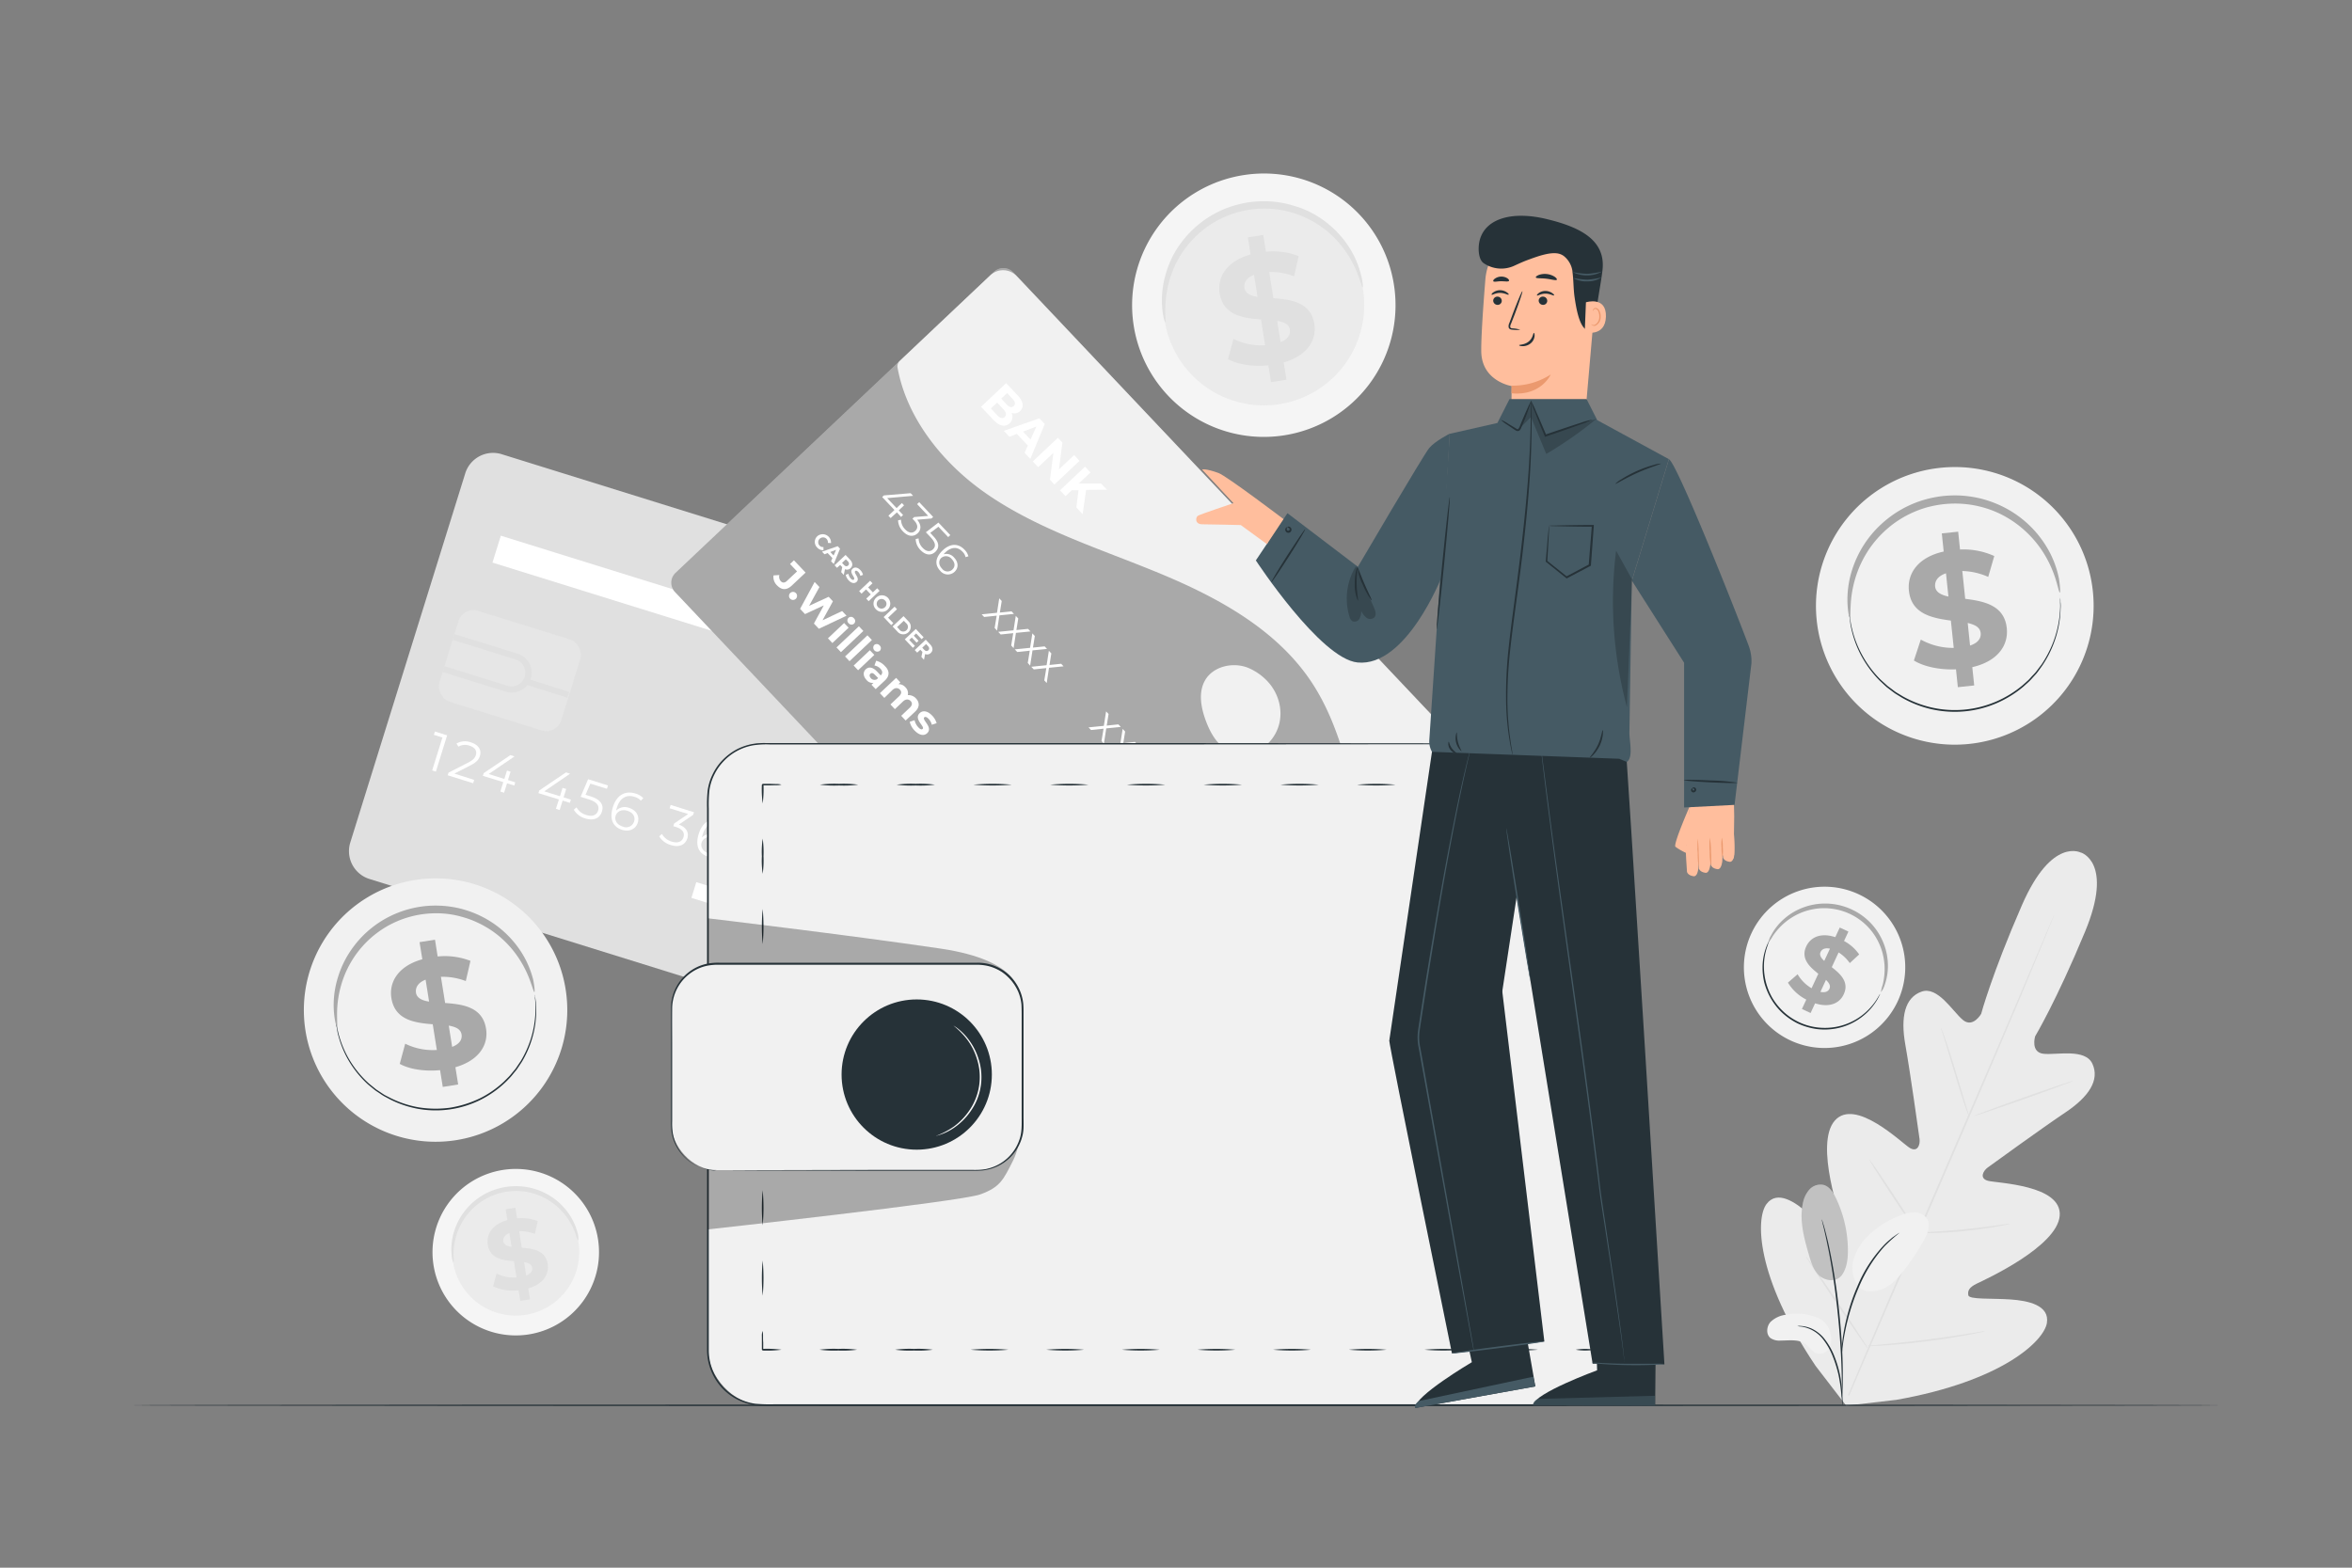 <svg xmlns="http://www.w3.org/2000/svg" viewBox="0 0 750 500"><rect x="0" y="0" width="750" height="500" fill="#808080" stroke="none"/><g id="freepik--background-complete--inject-34"><path d="M444.55,91.19A42,42,0,1,1,397,55.78,41.92,41.92,0,0,1,444.55,91.19Z" style="fill:#f5f5f5"></path><path d="M434.67,92.63a32,32,0,1,1-36.25-27A32,32,0,0,1,434.67,92.63Z" style="fill:#ebebeb"></path><path d="M434.52,91.64c-.19,0-.53-1.34-1.39-3.69a34.08,34.08,0,0,0-5.06-9.17,32.74,32.74,0,0,0-5-5.14,32.25,32.25,0,0,0-7-4.32,30.37,30.37,0,0,0-4.17-1.55,31.37,31.37,0,0,0-9.32-1.24,31.6,31.6,0,0,0-9.69,1.72,32.1,32.1,0,0,0-4.4,1.91,29.83,29.83,0,0,0-3.92,2.46,28.85,28.85,0,0,0-3.38,2.89,31.52,31.52,0,0,0-8,13,34.05,34.05,0,0,0-1.6,10.35c0,2.51.16,3.91,0,3.94s-.62-1.32-.92-3.88a29.63,29.63,0,0,1,.88-10.89A32.68,32.68,0,0,1,374.33,81a32.21,32.21,0,0,1,5.24-7,30.38,30.38,0,0,1,3.58-3.16,31,31,0,0,1,4.19-2.71,32.5,32.5,0,0,1,4.73-2.1,36.38,36.38,0,0,1,5.15-1.35,35.57,35.57,0,0,1,5.31-.5,31.44,31.44,0,0,1,5.16.34,30.42,30.42,0,0,1,4.86,1.1A29.57,29.57,0,0,1,417,67.27a32.15,32.15,0,0,1,12.46,10.48A29.64,29.64,0,0,1,434,87.67C434.64,90.18,434.66,91.62,434.52,91.64Z" style="fill:#e0e0e0"></path><path d="M409.34,115.59l.88,5.51-4.92.78-.85-5.35c-4.91.48-9.83-.29-12.87-2l1.75-6.43a19.94,19.94,0,0,0,10.09,2l-1.32-8.2c-5.66-.45-12.05-1.3-13.17-8.32-.83-5.21,2.23-10.29,9.85-12.41l-.87-5.46,4.91-.79.86,5.36a22.51,22.51,0,0,1,10.45,1.4l-1.49,6.44a20.38,20.38,0,0,0-7.92-1.36l1.34,8.36c5.65.4,11.94,1.26,13.05,8.19C419.93,108.41,416.9,113.43,409.34,115.59ZM401,94.67l-1.12-7c-2.51,1-3.31,2.6-3.05,4.22S398.67,94.33,401,94.67Zm10.34,10.48c-.27-1.72-1.85-2.42-4.08-2.82l1.09,6.78C410.67,108.18,411.54,106.73,411.29,105.15Z" style="fill:#e0e0e0"></path><path d="M663.69,272s-9.31-5.38-18.94,16.69-13,34.66-13,34.66-2.62,4.66-5.87,1.92-8-10.82-13.13-9c-5.34,1.88-6.76,8.05-5.19,16.89s4.3,28.36,4.54,30.12-.6,4.36-3.12,2.84-17.37-16.17-23.91-8.71,1.89,31.39,2.77,34,.41,3.81-.82,4.55-5.76-4.66-10.15-8.66-10.19-7.86-13.6-3.24-3.49,23,15.68,51.58l9.75,12.68,16-1.85c33.91-6,47.07-18.82,48-24.48s-5.84-7.16-11.76-7.55-13,.09-13.28-1.31.21-2.54,2.71-3.74,25.58-11.72,26.42-21.61-20-10.41-22.86-11.17-1.53-3.19-.12-4.22,17.39-12.62,24.85-17.62,10.92-10.31,8.57-15.46c-2.26-5-11.35-2.77-15.58-3.21s-2.7-5.56-2.7-5.56,6.72-11.18,15.94-33.42-1.38-25.23-1.38-25.23" style="fill:#ebebeb"></path><path d="M589.29,445c6.84-16.31,16.47-38.75,27.19-63.52s20.41-47.17,27.33-63.44L652,298.77l2.23-5.24.59-1.35c.14-.31.22-.46.22-.46a4.09,4.09,0,0,1-.16.48l-.55,1.37c-.49,1.23-1.21,3-2.13,5.28-1.86,4.58-4.6,11.19-8,19.34C637.33,334.5,627.7,357,617,381.7s-20.41,47.19-27.33,63.45" style="fill:#e0e0e0"></path><path d="M618.89,327.78a5,5,0,0,1,.48,1.06c.27.69.64,1.7,1.09,3,.88,2.51,2,6,3.17,9.89l3,9.95c.36,1.18.66,2.18.91,3a4.72,4.72,0,0,1,.28,1.12,4.73,4.73,0,0,1-.48-1.05c-.28-.7-.65-1.71-1.08-3-.86-2.52-1.93-6-3.1-9.91l-3-9.92-.92-3A4.09,4.09,0,0,1,618.89,327.78Z" style="fill:#e0e0e0"></path><path d="M629.25,356c0-.14,7.06-2.78,15.87-5.9s16-5.53,16-5.38-7.06,2.78-15.87,5.9S629.3,356.1,629.25,356Z" style="fill:#e0e0e0"></path><path d="M611.08,393.23a4.82,4.82,0,0,1,1.17-.13l3.21-.19c2.7-.16,6.44-.4,10.55-.81s7.82-.88,10.5-1.26l3.18-.43a4.76,4.76,0,0,1,1.18-.1,4.45,4.45,0,0,1-1.14.31c-.74.16-1.82.37-3.16.61-2.67.47-6.38,1-10.51,1.42s-7.87.58-10.59.64c-1.36,0-2.45,0-3.21,0A4.44,4.44,0,0,1,611.08,393.23Z" style="fill:#e0e0e0"></path><path d="M596.09,369.82s.28.28.69.85,1,1.39,1.71,2.43c1.41,2.06,3.34,4.94,5.44,8.13s4,6.1,5.32,8.22c.67,1.06,1.2,1.93,1.56,2.53a4.7,4.7,0,0,1,.51,1,4,4,0,0,1-.69-.85c-.41-.57-1-1.4-1.71-2.43-1.41-2.07-3.34-4.94-5.44-8.14s-4-6.1-5.32-8.22c-.67-1.06-1.2-1.92-1.56-2.53A4.82,4.82,0,0,1,596.09,369.82Z" style="fill:#e0e0e0"></path><path d="M575.87,400.69a7.52,7.52,0,0,1,.86,1.09c.58.83,1.32,1.87,2.2,3.11,1.83,2.64,4.33,6.31,7.06,10.37s5.18,7.77,6.93,10.46l2.05,3.21a7.16,7.16,0,0,1,.69,1.22,6.92,6.92,0,0,1-.87-1.1l-2.19-3.11c-1.83-2.64-4.33-6.3-7.07-10.37s-5.18-7.77-6.93-10.46c-.82-1.28-1.5-2.36-2.05-3.21A6,6,0,0,1,575.87,400.69Z" style="fill:#e0e0e0"></path><path d="M595.38,429.31a7.83,7.83,0,0,1,1.49-.21l4-.38c3.42-.33,8.15-.79,13.35-1.45s9.9-1.36,13.3-1.9l4-.63a7.38,7.38,0,0,1,1.49-.16,8.18,8.18,0,0,1-1.45.37c-.94.21-2.3.49-4,.8-3.38.64-8.08,1.41-13.29,2.06s-10,1.07-13.39,1.29c-1.72.11-3.11.19-4.07.22A7.58,7.58,0,0,1,595.38,429.31Z" style="fill:#e0e0e0"></path><path d="M308.4,339.66,117.81,280.34a9.29,9.29,0,0,1-6.11-11.63L148.35,151A9.28,9.28,0,0,1,160,144.87l190.6,59.33a9.28,9.28,0,0,1,6.1,11.62L320,333.56A9.27,9.27,0,0,1,308.4,339.66Z" style="fill:#e0e0e0"></path><path d="M318.93,228.92a15.06,15.06,0,1,1-9.9-18.86A15.05,15.05,0,0,1,318.93,228.92Z" style="fill:#fff"></path><path d="M320,245.4a16.25,16.25,0,0,1-2.73-.6,15.49,15.49,0,1,1,2.73.6Zm3.73-29.9a14.45,14.45,0,1,0,12,18.63h0a14.46,14.46,0,0,0-9.5-18.09A15.6,15.6,0,0,0,323.68,215.5Z" style="fill:#fff"></path><path d="M142.58,234.53,139,246.09l-1.19-.37,3.27-10.5-2.72-.85.33-1.06Z" style="fill:#fff"></path><path d="M151.2,248.74l-.33,1.06-8.11-2.53.27-.84,6.27-3.21c1.7-.89,2.19-1.59,2.44-2.38.42-1.34-.27-2.46-2-3a4.12,4.12,0,0,0-3.56.31l-.62-1a5.44,5.44,0,0,1,4.61-.38c2.35.73,3.47,2.39,2.87,4.32-.35,1.11-1,2-3,3l-5.14,2.64Z" style="fill:#fff"></path><path d="M164,250.54l-2.32-.71-.94,3-1.19-.38.94-3-6.52-2,.26-.86,8.52-5.75,1.32.41-8.24,5.62,5,1.57.83-2.68,1.15.36-.83,2.68,2.31.72Z" style="fill:#fff"></path><path d="M181.72,256.06l-2.31-.72-.95,3-1.19-.37.95-3-6.53-2,.27-.86,8.51-5.76,1.32.41-8.23,5.63,5,1.56.83-2.67,1.16.36-.84,2.67,2.32.72Z" style="fill:#fff"></path><path d="M191.94,258.84c-.61,2-2.46,3.08-5.29,2.2a6.23,6.23,0,0,1-3.68-2.78l.87-.76a5.23,5.23,0,0,0,3.13,2.44c2,.62,3.31,0,3.75-1.42s-.18-2.7-3.12-3.62l-2.46-.76,2.4-5.62,6.33,2-.33,1.06-5.29-1.65-1.54,3.57,1.49.46C191.68,255,192.58,256.8,191.94,258.84Z" style="fill:#fff"></path><path d="M203.38,262.35c-.67,2.17-2.8,3-5,2.33-3.07-1-4.08-3.61-2.94-7.26,1.22-3.93,4-5.32,7.15-4.34a5.56,5.56,0,0,1,2.54,1.48l-.77.81a4.32,4.32,0,0,0-2.08-1.24c-2.49-.78-4.6.33-5.57,3.47a9.12,9.12,0,0,0-.25.95,3.88,3.88,0,0,1,4.16-.88C202.86,258.39,204,260.24,203.38,262.35ZM202.2,262c.47-1.52-.35-2.84-2.13-3.4s-3.31.17-3.76,1.6c-.4,1.28.29,2.81,2.28,3.43A2.65,2.65,0,0,0,202.2,262Z" style="fill:#fff"></path><path d="M219.17,267.41c-.61,1.93-2.47,3-5.26,2.11a6.28,6.28,0,0,1-3.7-2.78l.87-.76a5.24,5.24,0,0,0,3.17,2.45c1.91.6,3.25,0,3.69-1.4s-.26-2.6-2.4-3.27l-.83-.26.27-.87,4.46-3-5.92-1.84.33-1.06,7.44,2.32-.27.84-4.55,3.1C218.91,263.87,219.74,265.56,219.17,267.41Z" style="fill:#fff"></path><path d="M230.8,270.89c-.67,2.16-2.8,3-5.05,2.32-3.07-1-4.08-3.61-2.94-7.26,1.22-3.93,4-5.31,7.15-4.33a5.53,5.53,0,0,1,2.54,1.48l-.77.81a4.33,4.33,0,0,0-2.08-1.25c-2.5-.77-4.6.33-5.57,3.47a9.36,9.36,0,0,0-.25,1,3.87,3.87,0,0,1,4.15-.89C230.28,266.92,231.46,268.77,230.8,270.89Zm-1.18-.34c.47-1.51-.35-2.84-2.13-3.39s-3.31.16-3.76,1.6c-.4,1.27.28,2.8,2.28,3.43A2.65,2.65,0,0,0,229.62,270.55Z" style="fill:#fff"></path><path d="M244,266.09l-.27.84-8.17,9.22-1.29-.41,8-9-5.94-1.85-.68,2.16-1.17-.37,1-3.22Z" style="fill:#fff"></path><path d="M260.5,271.23l-.26.85-8.18,9.21-1.29-.4,8-9-6-1.85-.67,2.17-1.18-.37,1-3.22Z" style="fill:#fff"></path><path d="M269.28,283.12c-.64,2.05-2.77,2.78-5.53,1.92s-4.06-2.66-3.42-4.71a3,3,0,0,1,3.11-2.15,2.72,2.72,0,0,1-1-3.11c.58-1.88,2.55-2.55,5-1.79s3.71,2.44,3.13,4.32a2.74,2.74,0,0,1-2.65,2A3,3,0,0,1,269.28,283.12Zm-1.21-.4c.44-1.42-.51-2.69-2.56-3.33s-3.53-.12-4,1.3.48,2.71,2.53,3.34S267.62,284.16,268.07,282.72Zm-2.26-4.27c1.8.56,3.12.08,3.51-1.17s-.48-2.45-2.22-3-3.1-.1-3.5,1.19S264,277.89,265.81,278.45Z" style="fill:#fff"></path><path d="M281.34,284c-1.22,3.93-4,5.31-7.15,4.33a5.48,5.48,0,0,1-2.54-1.48l.77-.81a4.2,4.2,0,0,0,2.08,1.24c2.49.78,4.6-.32,5.57-3.46.09-.27.17-.6.25-1a3.88,3.88,0,0,1-4.16.88c-2.29-.71-3.47-2.57-2.81-4.68s2.8-3,5-2.32C281.47,277.65,282.48,280.3,281.34,284Zm-.92-2.81c.4-1.27-.29-2.81-2.28-3.43a2.66,2.66,0,0,0-3.61,1.63c-.48,1.52.34,2.85,2.13,3.4S280,282.59,280.42,281.15Z" style="fill:#fff"></path><path d="M294.84,281.92l-3.6,11.57-1.19-.37,3.27-10.51-2.73-.85.33-1.06Z" style="fill:#fff"></path><path d="M303.46,296.13l-.33,1.06L295,294.66l.26-.84,6.27-3.21c1.71-.88,2.2-1.58,2.45-2.38.41-1.33-.27-2.45-2-3a4.13,4.13,0,0,0-3.56.3l-.61-1a5.44,5.44,0,0,1,4.61-.37c2.34.73,3.46,2.38,2.86,4.31-.35,1.11-1,2-3,3l-5.13,2.64Z" style="fill:#fff"></path><path d="M314.54,297.1c-.6,1.93-2.47,3-5.27,2.11a6.33,6.33,0,0,1-3.69-2.78l.87-.76a5.32,5.32,0,0,0,3.16,2.45c1.92.6,3.26,0,3.7-1.4s-.26-2.6-2.4-3.27l-.83-.26.27-.87,4.46-3-5.92-1.84.33-1.06,7.44,2.31-.26.85-4.56,3.09C314.28,293.56,315.11,295.25,314.54,297.1Z" style="fill:#fff"></path><rect x="264.93" y="249.75" width="5.26" height="97.01" transform="translate(-96.73 465.1) rotate(-72.71)" style="fill:#fff"></rect><rect x="284.37" y="290.43" width="5.26" height="49.76" transform="translate(-99.35 495.65) rotate(-72.71)" style="fill:#fff"></rect><g style="opacity:0.5"><rect x="142.23" y="198.69" width="40.71" height="30.41" rx="4.96" transform="translate(70.92 -38.66) rotate(17.29)" style="fill:#ebebeb"></rect></g><path d="M141.13,214.32l.58-1.86,20,6.23a4.39,4.39,0,1,0,2.61-8.38l-20-6.23.58-1.86,20,6.23a6.34,6.34,0,1,1-3.77,12.1Z" style="fill:#e0e0e0"></path><rect x="174.04" y="211.04" width="1.95" height="14.39" transform="matrix(0.3, -0.95, 0.95, 0.3, -85.47, 320.24)" style="fill:#e0e0e0"></rect><rect x="155.99" y="186.22" width="104.69" height="8.98" transform="translate(66.11 -53.31) rotate(17.29)" style="fill:#fff"></rect><path d="M190.73,395.49a26.55,26.55,0,1,1-30.09-22.39A26.52,26.52,0,0,1,190.73,395.49Z" style="fill:#f5f5f5"></path><path d="M184.48,396.4a20.24,20.24,0,1,1-22.93-17.07A20.23,20.23,0,0,1,184.48,396.4Z" style="fill:#ebebeb"></path><path d="M184.38,395.77a11.94,11.94,0,0,1-.88-2.33,21.65,21.65,0,0,0-3.2-5.8,20,20,0,0,0-10.24-7,17.93,17.93,0,0,0-2.86-.61,20.22,20.22,0,0,0-3-.18,23.54,23.54,0,0,0-3.11.3,22.66,22.66,0,0,0-3,.79,19.78,19.78,0,0,0-2.78,1.21,20,20,0,0,0-4.62,3.38,20,20,0,0,0-3.21,4.09,20.84,20.84,0,0,0-1.87,4.15,21.64,21.64,0,0,0-1,6.54,11,11,0,0,1,0,2.5,6.23,6.23,0,0,1-.58-2.46,19.06,19.06,0,0,1,.56-6.89,21.19,21.19,0,0,1,1.8-4.48,20.73,20.73,0,0,1,3.32-4.46,19.08,19.08,0,0,1,2.26-2,20.38,20.38,0,0,1,2.65-1.71,21.17,21.17,0,0,1,3-1.32,23.29,23.29,0,0,1,3.26-.86,22.6,22.6,0,0,1,3.36-.32,20.6,20.6,0,0,1,3.26.22,19.4,19.4,0,0,1,3.08.69,20,20,0,0,1,2.81,1.1,20.32,20.32,0,0,1,7.88,6.63,18.89,18.89,0,0,1,2.9,6.27A5.94,5.94,0,0,1,184.38,395.77Z" style="fill:#e0e0e0"></path><path d="M168.45,410.92l.56,3.48-3.11.5-.54-3.39a14.88,14.88,0,0,1-8.13-1.24l1.1-4.07a12.74,12.74,0,0,0,6.38,1.24l-.83-5.19c-3.59-.28-7.62-.81-8.33-5.26-.53-3.29,1.41-6.5,6.23-7.85l-.55-3.45,3.1-.5.55,3.39a14.25,14.25,0,0,1,6.61.89l-.94,4.07a12.9,12.9,0,0,0-5-.86l.85,5.29c3.58.25,7.55.8,8.25,5.18C175.15,406.38,173.24,409.55,168.45,410.92Zm-5.3-13.23-.71-4.42c-1.59.64-2.1,1.65-1.93,2.67S161.71,397.47,163.15,397.69Zm6.54,6.63c-.17-1.09-1.17-1.53-2.58-1.79l.69,4.29C169.3,406.23,169.85,405.31,169.69,404.32Z" style="fill:#e0e0e0"></path></g><g id="freepik--Plant--inject-34"><path d="M587.43,406.55c-1.94,2.76-5.71,1.85-7.45.16s-2.49-4.14-3.16-6.48c-1.54-5.33-3.08-10.93-1.94-16.37a9.14,9.14,0,0,1,2.09-4.45,4.77,4.77,0,0,1,4.5-1.5c1.9.5,3.08,2.37,3.93,4.14a39,39,0,0,1,3.86,16.74c0,2.7-.31,5.53-1.83,7.76" style="fill:#F1F1F1"></path><g style="opacity:0.2"><path d="M587.43,406.55c-1.94,2.76-5.71,1.85-7.45.16s-2.49-4.14-3.16-6.48c-1.54-5.33-3.08-10.93-1.94-16.37a9.14,9.14,0,0,1,2.09-4.45,4.77,4.77,0,0,1,4.5-1.5c1.9.5,3.08,2.37,3.93,4.14a39,39,0,0,1,3.86,16.74c0,2.7-.31,5.53-1.83,7.76"></path></g><path d="M580.17,420.57a16.8,16.8,0,0,0-10.43-1.27,8.61,8.61,0,0,0-5.14,2.3c-1.29,1.42-1.53,3.92-.06,5.14a4.94,4.94,0,0,0,3.25.82c2.75,0,5.81-.52,8,1.14,1.26.95,2.09,2.52,3.6,3a3.56,3.56,0,0,0,3.9-1.74,6,6,0,0,0,.44-4.48A6.81,6.81,0,0,0,580.17,420.57Z" style="fill:#F1F1F1"></path><path d="M592.75,410.52a10.08,10.08,0,0,1-1.56-9.27,17.85,17.85,0,0,1,5.49-8,29.55,29.55,0,0,1,9.83-5.8,10.52,10.52,0,0,1,4.42-.75,4.64,4.64,0,0,1,3.71,2.24c1,2,.05,4.37-1,6.32a73.81,73.81,0,0,1-6.46,9.84c-1.93,2.49-4.15,5-7.1,6.08s-6,1-7.58-1" style="fill:#F1F1F1"></path><path d="M587.56,448.31a7.1,7.1,0,0,1-.17-1.26c-.09-.91-.2-2.06-.34-3.43a50.09,50.09,0,0,0-.77-5,39.47,39.47,0,0,0-1.83-5.94,21.69,21.69,0,0,0-3-5.38,10.77,10.77,0,0,0-7.06-4.2,5.6,5.6,0,0,1-1.26-.18,6.65,6.65,0,0,1,1.28,0,9.9,9.9,0,0,1,3.37.88,11.32,11.32,0,0,1,4,3.22,21.65,21.65,0,0,1,3.14,5.48,36,36,0,0,1,1.82,6.05,43.83,43.83,0,0,1,.67,5.1c.11,1.45.15,2.63.17,3.45A5.22,5.22,0,0,1,587.56,448.31Z" style="fill:#263238"></path><path d="M587.33,445.67a2.39,2.39,0,0,1,0-.58c0-.44,0-1,0-1.67,0-1.45,0-3.55-.08-6.14-.13-5.18-.57-12.32-1.43-20.18s-2-14.93-3.07-20c-.25-1.27-.5-2.41-.73-3.42s-.42-1.87-.6-2.57-.29-1.19-.39-1.62a2.41,2.41,0,0,1-.1-.58,3,3,0,0,1,.2.55l.49,1.6c.21.7.43,1.56.68,2.56s.54,2.13.81,3.4a190.89,190.89,0,0,1,3.22,20c.87,7.88,1.25,15,1.29,20.23,0,2.6,0,4.7-.09,6.15,0,.68-.08,1.23-.1,1.67A3.39,3.39,0,0,1,587.33,445.67Z" style="fill:#263238"></path><path d="M587.29,431.84a12.19,12.19,0,0,1,0-1.74c.07-1.12.22-2.74.54-4.72a62.46,62.46,0,0,1,1.53-6.89,61.08,61.08,0,0,1,2.88-8.14,43.28,43.28,0,0,1,8.46-13.17,21.62,21.62,0,0,1,2-1.85c.31-.25.58-.51.85-.71l.78-.54a11.42,11.42,0,0,1,1.46-.94,54.57,54.57,0,0,0-4.81,4.3,45.83,45.83,0,0,0-8.24,13.11,65.08,65.08,0,0,0-2.9,8.07c-.75,2.53-1.25,4.86-1.63,6.82s-.57,3.57-.7,4.68A10.3,10.3,0,0,1,587.29,431.84Z" style="fill:#263238"></path></g><g id="freepik--credit-card--inject-34"><path d="M370,352.52,215.22,188.8a4.31,4.31,0,0,1,.17-6.08L317,86.68a4.3,4.3,0,0,1,6.08.17L477.85,250.58a4.31,4.31,0,0,1-.17,6.08l-101.59,96A4.29,4.29,0,0,1,370,352.52Z" style="fill:#F1F1F1"></path><g style="opacity:0.3"><path d="M370,352.52,215.22,188.8a4.31,4.31,0,0,1,.17-6.08L317,86.68a4.3,4.3,0,0,1,6.08.17L477.85,250.58a4.31,4.31,0,0,1-.17,6.08l-101.59,96A4.29,4.29,0,0,1,370,352.52Z"></path></g><path d="M476.71,249.38,324.19,88.05a5.94,5.94,0,0,0-8.41-.24L286.92,115.1a2.37,2.37,0,0,0-.72,2.12c2.89,16.14,14.43,30.57,28.19,40.13,16.62,11.55,36.32,17.64,55,25.35s37.51,17.87,48.74,34.72c10.59,15.91,13.09,35.64,18.48,54A105.73,105.73,0,0,0,442.09,286a2.39,2.39,0,0,0,3.8.74l30.59-28.92A5.94,5.94,0,0,0,476.71,249.38Z" style="fill:#F1F1F1"></path><path d="M321.94,135c-1.38,1.31-3.22,1-5.2-1.13l-3.9-4.13,8-7.54,3.68,3.9c1.89,2,2,3.81.79,5a2.63,2.63,0,0,1-2.76.6A2.72,2.72,0,0,1,321.94,135Zm-.78-9.65-1.88,1.78L321,129c.85.9,1.63,1.09,2.26.5s.47-1.37-.38-2.27Zm-.79,7.61c.67-.63.51-1.45-.4-2.41l-2-2.15-2,1.86,2,2.16C318.91,133.38,319.69,133.61,320.37,133Z" style="fill:#fff"></path><path d="M327.76,142.1l-3.51-3.71-2.38.91-1.78-1.89,11.34-4,1.72,1.83-4.6,11.11-1.84-1.94Zm.85-1.91,1.86-4.15-4.25,1.62Z" style="fill:#fff"></path><path d="M344.22,147l-8,7.54L334.81,153l1.09-8.55L331.05,149l-1.72-1.83,8-7.54,1.45,1.53-1.1,8.54,4.85-4.58Z" style="fill:#fff"></path><path d="M343.91,156.33l-2.13,0-2,1.91L338,156.39l8-7.55,1.73,1.84L344,154.2h7.07l1.94,2-6.68.06L345.23,164l-2-2.15Z" style="fill:#fff"></path><path d="M287.34,164.88,286,163.41,284,165.23l-.71-.75,1.93-1.82-3.91-4.13.54-.52,8.53-.71.79.84-8.27.73,3,3.18,1.69-1.61.69.74-1.69,1.6,1.38,1.46Z" style="fill:#fff"></path><path d="M292.61,170.09c-1.23,1.15-3,1.16-4.68-.61a5.25,5.25,0,0,1-1.55-3.53l.94-.2a4.39,4.39,0,0,0,1.3,3.07c1.15,1.22,2.34,1.35,3.25.49s.87-2-.41-3.35l-.5-.52.56-.53,4.46-.37-3.54-3.75.67-.63,4.45,4.71-.53.5-4.57.39C293.86,167.41,293.78,169,292.61,170.09Z" style="fill:#fff"></path><path d="M298.26,176c-1.25,1.18-3,1.23-4.73-.56a5.17,5.17,0,0,1-1.54-3.52l.94-.2a4.34,4.34,0,0,0,1.28,3c1.17,1.25,2.4,1.34,3.29.49s1-2-.78-3.89l-1.48-1.56,4-3.09,3.79,4-.67.63L299.23,168l-2.58,1.95.89,1C299.63,173.07,299.55,174.73,298.26,176Z" style="fill:#fff"></path><path d="M304.39,182.38a3.13,3.13,0,0,1-4.61-.37c-1.84-1.95-1.49-4.28.82-6.47,2.49-2.35,5.07-2.22,6.95-.23a4.57,4.57,0,0,1,1.25,2.12l-.9.27a3.42,3.42,0,0,0-1-1.75c-1.49-1.58-3.46-1.64-5.45.24-.17.16-.37.37-.57.6a3.2,3.2,0,0,1,3.37,1.05C305.63,179.29,305.73,181.12,304.39,182.38Zm-.72-.72c1-.91.91-2.2-.16-3.33a2.33,2.33,0,0,0-3.38-.37c-.81.76-.94,2.15.26,3.41A2.2,2.2,0,0,0,303.67,181.66Z" style="fill:#fff"></path><path d="M317.17,200.28l.65-3.92-4,.42-.79-.84,4.89-.5.71-4.6.8.84-.6,3.69,3.72-.39.77.82-4.63.46-.75,4.87Z" style="fill:#fff"></path><path d="M322.45,205.87l.65-3.93-4,.42-.8-.84,4.89-.49.72-4.6.79.83-.59,3.69,3.71-.38.78.82-4.64.46-.75,4.87Z" style="fill:#fff"></path><path d="M327.73,211.45l.65-3.92-4,.42-.79-.84,4.88-.49.72-4.61.79.84-.59,3.69,3.72-.38.77.81-4.64.46-.75,4.87Z" style="fill:#fff"></path><path d="M333,217l.65-3.92-4,.42-.79-.84,4.88-.5.72-4.6.79.84-.59,3.69,3.72-.39.77.82-4.64.46-.74,4.87Z" style="fill:#fff"></path><path d="M351.25,236.33l.65-3.92-4,.42-.79-.84,4.88-.49.72-4.61.79.84-.59,3.69,3.72-.39.77.82-4.64.46-.75,4.87Z" style="fill:#fff"></path><path d="M356.53,241.92l.65-3.93-4,.42-.79-.83,4.88-.5.72-4.6.79.84-.59,3.69,3.72-.39.77.82-4.64.46-.75,4.87Z" style="fill:#fff"></path><path d="M361.81,247.51l.66-3.93-4,.42-.79-.84,4.88-.49.72-4.6.79.83-.59,3.69,3.72-.38.77.81-4.64.46-.74,4.87Z" style="fill:#fff"></path><path d="M367.1,253.09l.65-3.92-4,.42-.79-.84,4.88-.49.72-4.61.8.84-.6,3.69,3.72-.39.77.82-4.64.46-.74,4.87Z" style="fill:#fff"></path><path d="M390.8,263.49l-7.32,6.93-.72-.76,6.66-6.29-1.63-1.72.67-.64Z" style="fill:#fff"></path><path d="M391.81,275c-1.22,1.16-3,1.16-4.68-.61a5.25,5.25,0,0,1-1.55-3.53l.94-.2a4.47,4.47,0,0,0,1.3,3.08c1.15,1.21,2.35,1.35,3.26.49s.87-2-.42-3.36l-.49-.52.55-.52,4.46-.38-3.54-3.74.67-.64,4.45,4.71-.53.51-4.56.39C393.07,272.35,393,273.91,391.81,275Z" style="fill:#fff"></path><path d="M398.52,282.47,397.13,281l-1.92,1.82-.72-.75,1.93-1.82-3.91-4.13.55-.52,8.52-.7.79.83-8.27.73,3,3.18,1.69-1.6.7.73-1.7,1.6,1.39,1.47Z" style="fill:#fff"></path><path d="M402.6,289.31l-.67.63-4.86-5.14.54-.5,5.86.22c1.6.06,2.24-.25,2.74-.72.85-.81.81-1.9-.25-3a3.42,3.42,0,0,0-2.71-1.22l0-1a4.52,4.52,0,0,1,3.5,1.6c1.4,1.49,1.54,3.14.31,4.3-.7.66-1.53,1-3.42,1l-4.81-.17Z" style="fill:#fff"></path><path d="M260.65,171a2.65,2.65,0,0,1,4.34,2.21l-1-.06a1.55,1.55,0,0,0-.42-1.27,1.54,1.54,0,0,0-2.24,2.12,1.52,1.52,0,0,0,1.25.48v1a2.5,2.5,0,0,1-2-.86A2.47,2.47,0,0,1,260.65,171Z" style="fill:#fff"></path><path d="M265.44,178l-1.54-1.62-1,.4-.78-.83,5-1.75.75.8-2,4.87L265,179Zm.37-.83.81-1.82-1.86.71Z" style="fill:#fff"></path><path d="M268.24,182.48l.33-1.6,0,0-.67-.7-1,.92-.77-.81,3.5-3.3,1.43,1.51c.88.93.95,2,.16,2.71a1.55,1.55,0,0,1-1.78.33l-.38,1.84Zm2.12-3.44-.63-.66-1.22,1.15.63.66c.46.49.93.52,1.31.17S270.82,179.53,270.36,179Z" style="fill:#fff"></path><path d="M269.69,183.32l.87-.3a2.78,2.78,0,0,0,.73,1.5c.45.48.79.52,1,.32.65-.62-1.72-2.22-.42-3.45.6-.56,1.54-.55,2.48.44a3.18,3.18,0,0,1,.84,1.51l-.85.33a2.73,2.73,0,0,0-.64-1.23c-.46-.48-.81-.49-1-.29-.64.61,1.72,2.23.44,3.44-.59.55-1.54.54-2.49-.46A3.49,3.49,0,0,1,269.69,183.32Z" style="fill:#fff"></path><path d="M280.49,188.43l-3.5,3.31-.76-.81,1.43-1.36-1.5-1.59-1.43,1.36-.77-.81,3.5-3.3.76.8-1.38,1.31,1.5,1.59,1.38-1.31Z" style="fill:#fff"></path><path d="M279.32,190.7a2.64,2.64,0,1,1,0,3.62A2.5,2.5,0,0,1,279.32,190.7Zm2.84,3a1.46,1.46,0,0,0,.09-2.15,1.54,1.54,0,1,0-.09,2.15Z" style="fill:#fff"></path><path d="M285.27,193.49l.76.81L283.19,197l1.66,1.75-.66.62-2.42-2.56Z" style="fill:#fff"></path><path d="M288.12,196.51l1.5,1.59a2.41,2.41,0,1,1-3.49,3.3l-1.5-1.59Zm-1.37,4.22a1.5,1.5,0,1,0,2.17-2l-.7-.74L286.06,200Z" style="fill:#fff"></path><path d="M291.74,206l-.65.62-2.56-2.71,3.5-3.3,2.49,2.64-.64.61-1.74-1.83-.76.71,1.53,1.63-.63.59-1.53-1.62-.81.76Z" style="fill:#fff"></path><path d="M293.81,209.52l.33-1.59,0,0-.67-.7-1,.92-.77-.81,3.5-3.31,1.43,1.52c.88.93.95,2,.16,2.71a1.55,1.55,0,0,1-1.78.33l-.38,1.84Zm2.12-3.44-.63-.66-1.21,1.16.62.66c.47.49.93.52,1.31.16S296.39,206.58,295.93,206.08Z" style="fill:#fff"></path><path d="M246.66,183.52l1.86-.12a2.15,2.15,0,0,0,.44,1.95c.59.62,1.28.6,2-.1l3.2-3-2.24-2.37,1.25-1.18,3.71,3.92-4.37,4.12c-1.67,1.58-3.27,1.51-4.77-.07A3.73,3.73,0,0,1,246.66,183.52Z" style="fill:#fff"></path><path d="M252,189.13a1.28,1.28,0,0,1,1.76,1.86,1.28,1.28,0,1,1-1.76-1.86Z" style="fill:#fff"></path><path d="M269.94,196.38l-8.82,4.16-1.58-1.67,3.16-5.79-6,2.78-1.57-1.66,4.64-8.58,1.53,1.61-3.3,6,6.24-2.89,1.36,1.44-3.32,6.05,6.26-2.94Z" style="fill:#fff"></path><path d="M270.57,197.05a1.16,1.16,0,0,1,1.71.14,1.15,1.15,0,0,1,.08,1.69,1.18,1.18,0,0,1-1.75-.11A1.17,1.17,0,0,1,270.57,197.05Zm-1.39,1.65,1.42,1.5-5.18,4.89-1.41-1.5Z" style="fill:#fff"></path><path d="M273.88,199.74l1.42,1.5L268.16,208l-1.42-1.5Z" style="fill:#fff"></path><path d="M276.61,202.63l1.42,1.5-7.14,6.75-1.42-1.5Z" style="fill:#fff"></path><path d="M278.77,205.72a1.19,1.19,0,0,1,1.72.14,1.17,1.17,0,0,1,.07,1.7,1.29,1.29,0,0,1-1.79-1.84Zm-1.39,1.66,1.42,1.5-5.17,4.89-1.42-1.5Z" style="fill:#fff"></path><path d="M282.22,217l-3,2.79-1.33-1.4.65-.61a2.34,2.34,0,0,1-2.21-.9c-1.15-1.21-1.16-2.57-.26-3.41s2.15-.82,3.64.75l1.13,1.2c.65-.61.66-1.35-.11-2.16a3.41,3.41,0,0,0-1.89-1l.54-1.52a5.47,5.47,0,0,1,2.74,1.63C283.66,213.86,283.79,215.47,282.22,217Zm-2.73-.25.53-.5-1-1c-.66-.71-1.13-.68-1.48-.36s-.32.91.18,1.44A1.53,1.53,0,0,0,279.49,216.7Z" style="fill:#fff"></path><path d="M291.78,227l-3,2.8-1.41-1.5,2.73-2.58c.83-.79.86-1.53.29-2.13s-1.51-.74-2.44.13l-2.59,2.46-1.42-1.5,2.73-2.58c.84-.8.88-1.52.29-2.14s-1.5-.73-2.43.15L282,222.59l-1.42-1.5,5.17-4.89,1.36,1.43-.6.57a2.86,2.86,0,0,1,2.21,1,2.66,2.66,0,0,1,.76,2.51,3.21,3.21,0,0,1,2.62,1.06C293.23,224,293.35,225.54,291.78,227Z" style="fill:#fff"></path><path d="M290.09,230.22l1.55-.52a4.79,4.79,0,0,0,1.2,2.27c.65.69,1.08.78,1.37.51.84-.8-3-3.11-.91-5.07,1-.92,2.51-.69,3.94.82a5.89,5.89,0,0,1,1.43,2.42l-1.54.51a4,4,0,0,0-1-1.86c-.63-.67-1.12-.76-1.39-.51-.88.84,2.93,3.16.89,5.08-1,.91-2.49.67-4-.88A6.05,6.05,0,0,1,290.09,230.22Z" style="fill:#fff"></path><path d="M349.84,288.05c2.22-2.1,4.64-2.06,6.21-.41s1.47,4.08-.76,6.18-4.63,2.07-6.21.41S347.62,290.15,349.84,288.05Zm4,4.2c1.53-1.44,1.66-2.58.92-3.36s-1.87-.71-3.4.74-1.66,2.58-.93,3.35S352.28,293.7,353.81,292.25Z" style="fill:#fff"></path><path d="M360,301.31c-1.37,1.3-3.3,1-4.65-.43-1.75-1.86-1.68-4.12.49-6.17,2.33-2.2,5-2,6.87,0a5,5,0,0,1,1.32,2.32l-1.69.5a3.12,3.12,0,0,0-.86-1.58,2.46,2.46,0,0,0-3.74-.05,3.2,3.2,0,0,1,2.17,1.1A3,3,0,0,1,360,301.31Zm-1.5-1.44a1.4,1.4,0,0,0-.08-2.1,1.45,1.45,0,0,0-2.11-.21,1.43,1.43,0,0,0,.12,2.13A1.4,1.4,0,0,0,358.52,299.87Z" style="fill:#fff"></path><path d="M369,298.8l1.27,1.33-12.07,5.4-1.26-1.34Z" style="fill:#fff"></path><path d="M368.1,311.57l-1.27,1.2L362,307.68l1-.95,4.91.28a2.34,2.34,0,0,0,1.91-.47c.53-.5.49-1.16-.19-1.87a2.25,2.25,0,0,0-2-.76l-.34-1.83a4.31,4.31,0,0,1,3.78,1.49c1.42,1.51,1.59,3.23.37,4.39-.65.62-1.42,1-3.19.88l-2.92-.17Z" style="fill:#fff"></path><path d="M374.59,318.14l-1-1.09-1.41,1.33-1.44-1.52,1.42-1.33-3.43-3.63,1.05-1,7.27-.86,1.55,1.63-6.84.88,1.71,1.81,1.26-1.19,1.39,1.47-1.26,1.19,1,1.1Z" style="fill:#fff"></path><path d="M406.18,234.85c3.8-5.84,2.31-13.6-2.79-18.34a18.12,18.12,0,0,0-5.31-3.48c-4.87-2-11.32-.55-13.88,4.07-2.09,3.77-1.25,8.48.22,12.53,1.53,4.25,4,8.59,8.21,10.24s8.92.14,11.94-3A12.6,12.6,0,0,0,406.18,234.85Z" style="fill:#F1F1F1"></path></g><g id="freepik--Wallet--inject-34"><rect x="225.76" y="237.26" width="290.61" height="210.91" rx="17.44" style="fill:#F1F1F1"></rect><path d="M516.37,254.7s0-.21,0-.63a14.13,14.13,0,0,0-.18-1.87,17.06,17.06,0,0,0-2.56-6.83,18.19,18.19,0,0,0-3.56-4.05,17.64,17.64,0,0,0-5.69-3.12c-.56-.19-1.15-.3-1.74-.47s-1.22-.19-1.85-.29l-1.93-.09H488.08l-104.27.08-72,0-40.12,0H245.38a27.61,27.61,0,0,0-5.31.3,17.06,17.06,0,0,0-9.26,5,16.77,16.77,0,0,0-3.07,4.41,16.3,16.3,0,0,0-1.56,5.17,43.53,43.53,0,0,0-.17,5.5V286q0,22.86,0,46.63v98A17.31,17.31,0,0,0,230.29,442a17,17,0,0,0,10.59,5.71,52.5,52.5,0,0,0,6.16.17H405.2l82.65,0h9.62a24.34,24.34,0,0,0,4.69-.31,17.21,17.21,0,0,0,4.39-1.48,18.76,18.76,0,0,0,2-1.14,20.81,20.81,0,0,0,1.8-1.42,17.07,17.07,0,0,0,5.77-11.88c.1-12,0-23.54.06-34.54,0-44,.07-79.64.09-104.26,0-12.31,0-21.86.05-28.35,0-3.23,0-5.7,0-7.37s0-2.51,0-2.51,0,.85,0,2.51,0,4.14,0,7.37c0,6.49,0,16,.05,28.35,0,24.62,0,60.24.08,104.26,0,11,.07,22.53,0,34.56a17.53,17.53,0,0,1-2.84,8.65,17.91,17.91,0,0,1-3,3.52,20,20,0,0,1-1.85,1.45,19.72,19.72,0,0,1-2,1.17,17.24,17.24,0,0,1-4.49,1.52,23.87,23.87,0,0,1-4.77.32h-9.62l-82.65,0-91.34,0H247a52.1,52.1,0,0,1-6.23-.18,17.44,17.44,0,0,1-10.91-5.87,17.84,17.84,0,0,1-4.4-11.67c0-33.59,0-66.37,0-98V286q0-11.42,0-22.6v-5.57a43.26,43.26,0,0,1,.18-5.57,16.68,16.68,0,0,1,1.61-5.31,17.05,17.05,0,0,1,3.16-4.54,18.51,18.51,0,0,1,4.36-3.32,18,18,0,0,1,5.16-1.8l1.35-.21,1.35-.07c.91-.05,1.8,0,2.69,0h66.43l72,0,104.27.09h10.73l1.95.1c.63.11,1.26.18,1.86.31s1.19.28,1.75.48a17.7,17.7,0,0,1,5.73,3.16,18.14,18.14,0,0,1,3.57,4.09,17,17,0,0,1,2.52,6.88,12.1,12.1,0,0,1,.16,1.88C516.37,254.49,516.37,254.7,516.37,254.7Z" style="fill:#263238"></path><path d="M506.19,250.26a17.44,17.44,0,0,1,6,0,17.44,17.44,0,0,1-6,0Z" style="fill:#263238"></path><path d="M481.71,250.26a72.16,72.16,0,0,1,12.24,0,72.16,72.16,0,0,1-12.24,0Z" style="fill:#263238"></path><path d="M457.24,250.26a72,72,0,0,1,12.23,0,72,72,0,0,1-12.23,0Z" style="fill:#263238"></path><path d="M432.76,250.26a72.16,72.16,0,0,1,12.24,0,72.16,72.16,0,0,1-12.24,0Z" style="fill:#263238"></path><path d="M408.29,250.26a72,72,0,0,1,12.23,0,72,72,0,0,1-12.23,0Z" style="fill:#263238"></path><path d="M383.81,250.26a72.16,72.16,0,0,1,12.24,0,72.16,72.16,0,0,1-12.24,0Z" style="fill:#263238"></path><path d="M359.34,250.26a72,72,0,0,1,12.23,0,72,72,0,0,1-12.23,0Z" style="fill:#263238"></path><path d="M334.86,250.26a72.16,72.16,0,0,1,12.24,0,72.16,72.16,0,0,1-12.24,0Z" style="fill:#263238"></path><path d="M310.38,250.26a72.16,72.16,0,0,1,12.24,0,72.16,72.16,0,0,1-12.24,0Z" style="fill:#263238"></path><path d="M285.91,250.26A36.7,36.7,0,0,1,292,250a36.7,36.7,0,0,1,6.12.26,35.45,35.45,0,0,1-6.12.26A35.45,35.45,0,0,1,285.91,250.26Z" style="fill:#263238"></path><path d="M261.43,250.26a36.7,36.7,0,0,1,6.12-.26,36.7,36.7,0,0,1,6.12.26,35.45,35.45,0,0,1-6.12.26A35.45,35.45,0,0,1,261.43,250.26Z" style="fill:#263238"></path><path d="M243.2,256.26a34,34,0,0,1-.26-6l.26-.26h2.33l1.91.06a6.41,6.41,0,0,1,1.76.18,6.14,6.14,0,0,1-1.76.19l-1.91.05-1.12,0H243.2l.26-.26A35.22,35.22,0,0,1,243.2,256.26Z" style="fill:#263238"></path><path d="M243.2,278.69a29.81,29.81,0,0,1-.26-5.61,29.75,29.75,0,0,1,.26-5.6,30.79,30.79,0,0,1,.26,5.6A30.86,30.86,0,0,1,243.2,278.69Z" style="fill:#263238"></path><path d="M243.2,301.12a60.55,60.55,0,0,1,0-11.21,60.55,60.55,0,0,1,0,11.21Z" style="fill:#263238"></path><path d="M243.2,323.55a60.65,60.65,0,0,1,0-11.22,60.65,60.65,0,0,1,0,11.22Z" style="fill:#263238"></path><path d="M243.2,346a60.65,60.65,0,0,1,0-11.22,60.65,60.65,0,0,1,0,11.22Z" style="fill:#263238"></path><path d="M243.2,368.4a60.55,60.55,0,0,1,0-11.21,60.55,60.55,0,0,1,0,11.21Z" style="fill:#263238"></path><path d="M243.2,390.83a60.55,60.55,0,0,1,0-11.21,60.55,60.55,0,0,1,0,11.21Z" style="fill:#263238"></path><path d="M243.2,413.26a60.55,60.55,0,0,1,0-11.21,60.55,60.55,0,0,1,0,11.21Z" style="fill:#263238"></path><path d="M249.2,430.48a35.32,35.32,0,0,1-6,.26c-.52-.52-.15-.15-.26-.27h0v-1.19c0-.39,0-.76,0-1.13,0-.66,0-1.29,0-1.91a5.63,5.63,0,0,1,.19-1.75,6.3,6.3,0,0,1,.18,1.75c0,.62,0,1.25.06,1.91,0,.37,0,.74,0,1.13,0,.19,0,.39,0,.59v.6h0c-.12-.11.26.27-.26-.25A34.12,34.12,0,0,1,249.2,430.48Z" style="fill:#263238"></path><path d="M273.32,430.48a35.64,35.64,0,0,1-6,.26,35.64,35.64,0,0,1-6-.26,34.43,34.43,0,0,1,6-.26A34.43,34.43,0,0,1,273.32,430.48Z" style="fill:#263238"></path><path d="M297.44,430.48a35.64,35.64,0,0,1-6,.26,35.64,35.64,0,0,1-6-.26,34.43,34.43,0,0,1,6-.26A34.43,34.43,0,0,1,297.44,430.48Z" style="fill:#263238"></path><path d="M321.56,430.48a70.05,70.05,0,0,1-12.06,0,70.05,70.05,0,0,1,12.06,0Z" style="fill:#263238"></path><path d="M345.68,430.48a70.05,70.05,0,0,1-12.06,0,70.05,70.05,0,0,1,12.06,0Z" style="fill:#263238"></path><path d="M369.8,430.48a70.05,70.05,0,0,1-12.06,0,70.05,70.05,0,0,1,12.06,0Z" style="fill:#263238"></path><path d="M393.92,430.48a70.05,70.05,0,0,1-12.06,0,70.05,70.05,0,0,1,12.06,0Z" style="fill:#263238"></path><path d="M418,430.48a70.05,70.05,0,0,1-12.06,0,70.05,70.05,0,0,1,12.06,0Z" style="fill:#263238"></path><path d="M442.16,430.48a70.05,70.05,0,0,1-12.06,0,70.05,70.05,0,0,1,12.06,0Z" style="fill:#263238"></path><path d="M466.28,430.48a70.05,70.05,0,0,1-12.06,0,70.05,70.05,0,0,1,12.06,0Z" style="fill:#263238"></path><path d="M490.41,430.48a70.05,70.05,0,0,1-12.06,0,70.05,70.05,0,0,1,12.06,0Z" style="fill:#263238"></path><path d="M508.47,430.48a17.44,17.44,0,0,1-6,0,17.44,17.44,0,0,1,6,0Z" style="fill:#263238"></path><g style="opacity:0.3"><path d="M326,354.24s.06,10-3,16-4,8.38-10.4,10.7-86.92,11.17-86.92,11.17V364.94Z"></path></g><g style="opacity:0.3"><path d="M324.59,316.54s.92-10.21-24.69-14c-29.29-4.33-74.14-9.65-74.14-9.65V312.2Z"></path></g><rect x="214.11" y="307.28" width="111.93" height="65.92" rx="14.31" style="fill:#F1F1F1"></rect><path d="M228.42,373.19s-.29,0-.85,0a12.94,12.94,0,0,1-2.49-.34,13.79,13.79,0,0,1-3.81-1.48,14.17,14.17,0,0,1-4.21-3.63,14.35,14.35,0,0,1-2.85-6.35,20.83,20.83,0,0,1-.24-4c0-1.38,0-2.82,0-4.31,0-5.95,0-12.72,0-20.21,0-3.75,0-7.66,0-11.76a14.48,14.48,0,0,1,5.74-11.1,14.14,14.14,0,0,1,6.19-2.72,18.25,18.25,0,0,1,3.46-.24h18l64.44,0a14.5,14.5,0,0,1,11.32,5.4,14.41,14.41,0,0,1,3.18,7.75c.11,1.41.07,2.78.08,4.15q0,4.11,0,8.15v15.87c0,2.59,0,5.16,0,7.69,0,1.28.05,2.52,0,3.8a15,15,0,0,1-.23,1.89,18.81,18.81,0,0,1-.5,1.82A14.57,14.57,0,0,1,315.08,373a17.32,17.32,0,0,1-1.75.31c-.59.05-1.18.07-1.77.09H301.41l-24.5,0-35.48-.09-9.65-.05-2.5,0-.86,0s.29,0,.86,0l2.5,0,9.65-.05,35.48-.08,24.5,0h6.71c2.28-.06,4.61.19,6.85-.4a14.11,14.11,0,0,0,10.08-9.18c.86-2.31.74-4.82.74-7.36v-7.69c0-5.18,0-10.48,0-15.87v-8.15c0-1.37,0-2.76-.07-4.1a14.07,14.07,0,0,0-3.07-7.48,15.52,15.52,0,0,0-3-2.79,15.21,15.21,0,0,0-3.75-1.79,15.58,15.58,0,0,0-4.13-.62l-64.44,0h-18a18.11,18.11,0,0,0-3.39.23,13.76,13.76,0,0,0-6,2.62,14.08,14.08,0,0,0-5.6,10.77c-.05,4.07,0,8,0,11.75,0,7.49,0,14.26,0,20.21,0,1.49,0,2.93,0,4.31a21.12,21.12,0,0,0,.22,3.95,14.3,14.3,0,0,0,10.64,11.4,13.57,13.57,0,0,0,2.47.38Z" style="fill:#263238"></path><circle cx="292.32" cy="342.72" r="23.96" style="fill:#263238"></circle><path d="M298.46,362.29a25.34,25.34,0,0,0,5.72-3,20.7,20.7,0,0,0,4.84-5A18.78,18.78,0,0,0,311.61,338a20.35,20.35,0,0,0-3.06-6.25,24.78,24.78,0,0,0-4.5-4.62s.15.06.39.22a12,12,0,0,1,1.07.75,18.24,18.24,0,0,1,3.34,3.43,20.27,20.27,0,0,1,3.22,6.33,18.83,18.83,0,0,1-2.66,16.7,20.25,20.25,0,0,1-5,5,17.73,17.73,0,0,1-4.24,2.21,10.58,10.58,0,0,1-1.24.39A1.26,1.26,0,0,1,298.46,362.29Z" style="fill:#fafafa"></path></g><g id="freepik--Money--inject-34"><path d="M667.42,189.14a44.27,44.27,0,1,1-48-40A44.22,44.22,0,0,1,667.42,189.14Z" style="fill:#F1F1F1"></path><g style="opacity:0.3"><path d="M656.82,189c-.2,0-.47-1.43-1.24-4a36,36,0,0,0-4.8-9.95,34.42,34.42,0,0,0-5-5.71,33.64,33.64,0,0,0-7.1-5,31.35,31.35,0,0,0-4.3-1.87,32.6,32.6,0,0,0-4.71-1.27,33.08,33.08,0,0,0-5-.57,35,35,0,0,0-5.2.21,37.14,37.14,0,0,0-5.1,1,33.47,33.47,0,0,0-4.74,1.76,32.83,32.83,0,0,0-8,5.2,33.74,33.74,0,0,0-5.72,6.51,34.4,34.4,0,0,0-3.48,6.74,35.55,35.55,0,0,0-2.28,10.8c-.15,2.64-.06,4.12-.27,4.15s-.57-1.43-.74-4.15a31.29,31.29,0,0,1,1.56-11.41,33.68,33.68,0,0,1,9.34-14.4,34.44,34.44,0,0,1,8.52-5.73,34.18,34.18,0,0,1,5.1-1.93,37,37,0,0,1,5.5-1.13,37.87,37.87,0,0,1,5.61-.22,35.68,35.68,0,0,1,5.42.66,34.56,34.56,0,0,1,9.64,3.52,33.82,33.82,0,0,1,12.51,11.76,31.17,31.17,0,0,1,4.24,10.71C657,187.5,657,189,656.82,189Z"></path></g><g style="opacity:0.3"><path d="M628.92,212.78l.61,5.84-5.22.55-.59-5.69c-5.2.22-10.32-.88-13.42-2.82l2.2-6.67A21.17,21.17,0,0,0,623,206.64l-.91-8.71c-5.93-.81-12.6-2.06-13.38-9.53-.58-5.53,2.95-10.69,11.09-12.49l-.6-5.79,5.22-.54.59,5.68a23.86,23.86,0,0,1,10.92,2.08L634,184a21.53,21.53,0,0,0-8.26-1.88l.92,8.87c5.93.75,12.5,2,13.26,9.38C640.49,205.83,637,210.94,628.92,212.78Zm-7.61-22.52-.78-7.41c-2.69.91-3.63,2.54-3.45,4.26S618.93,189.77,621.31,190.26Zm10.28,11.64c-.19-1.83-1.81-2.66-4.13-3.21l.75,7.2C630.76,205.05,631.76,203.57,631.59,201.9Z"></path></g><path d="M589.74,196.17a1.23,1.23,0,0,1,.07.27c0,.21.08.47.14.79s.12.79.2,1.28a14.46,14.46,0,0,0,.35,1.74,34.12,34.12,0,0,0,9.12,16.46l1.58,1.44c.27.23.52.49.81.72l.89.66c.6.44,1.19.93,1.83,1.34l2,1.21a34.17,34.17,0,0,0,9.15,3.55,33.42,33.42,0,0,0,20.73-1.91,34.14,34.14,0,0,0,8.35-5.16l1.74-1.55c.56-.52,1-1.11,1.55-1.65.25-.27.51-.54.75-.81s.45-.58.68-.86c.43-.58.86-1.14,1.29-1.7a35.44,35.44,0,0,0,3.63-6.86,34,34,0,0,0,2.33-11,13.3,13.3,0,0,0,0-1.77c0-.5,0-.94,0-1.3s0-.59,0-.8a1.58,1.58,0,0,1,0-.28,1.14,1.14,0,0,1,0,.27c0,.21,0,.48.06.8s0,.8.07,1.31a11.37,11.37,0,0,1,0,1.78,32.91,32.91,0,0,1-2.19,11.11,34.23,34.23,0,0,1-3.62,7L650,214c-.23.29-.44.6-.68.88l-.76.83c-.51.55-1,1.14-1.57,1.67l-1.75,1.59a34.56,34.56,0,0,1-8.46,5.26,33.74,33.74,0,0,1-21,1.94,34.27,34.27,0,0,1-9.28-3.64l-2-1.23c-.65-.42-1.24-.92-1.85-1.36l-.89-.68c-.29-.23-.55-.5-.83-.74L599.31,217a35.06,35.06,0,0,1-4.83-6.2,33,33,0,0,1-4.18-10.53,12.12,12.12,0,0,1-.3-1.75c-.06-.5-.11-.94-.16-1.3s-.06-.59-.09-.8A1.37,1.37,0,0,1,589.74,196.17Z" style="fill:#263238"></path><path d="M605,319.65a25.72,25.72,0,1,1-12-34.28A25.68,25.68,0,0,1,605,319.65Z" style="fill:#F1F1F1"></path><g style="opacity:0.3"><path d="M599.79,316.44a11.43,11.43,0,0,1,.56-2.35,21,21,0,0,0,.57-6.39,20.69,20.69,0,0,0-.79-4.34,19.79,19.79,0,0,0-2.07-4.59,19.19,19.19,0,0,0-1.59-2.21,19.23,19.23,0,0,0-7-5.26,20.16,20.16,0,0,0-2.85-1,19.53,19.53,0,0,0-2.89-.53,18,18,0,0,0-2.83-.1,18.26,18.26,0,0,0-2.71.31,19.22,19.22,0,0,0-4.79,1.54,20.48,20.48,0,0,0-3.75,2.32,20.88,20.88,0,0,0-4.35,4.72,12.2,12.2,0,0,1-1.37,2,5.71,5.71,0,0,1,.87-2.29A18,18,0,0,1,569,293a19.39,19.39,0,0,1,3.87-2.62,20.08,20.08,0,0,1,5.07-1.79,20,20,0,0,1,6-.32,20.26,20.26,0,0,1,3.12.56,22.1,22.1,0,0,1,3.08,1.08,21.36,21.36,0,0,1,2.87,1.56,20.06,20.06,0,0,1,2.5,1.94,18.33,18.33,0,0,1,2.1,2.23,18.72,18.72,0,0,1,1.66,2.4,20.06,20.06,0,0,1,2.09,5,19.81,19.81,0,0,1,.65,4.62,18.14,18.14,0,0,1-1.07,6.61A6,6,0,0,1,599.79,316.44Z"></path></g><g style="opacity:0.3"><path d="M578.79,320l-1.43,3.09-2.77-1.28,1.4-3a14.52,14.52,0,0,1-5.86-5.41l3.09-2.67a12.34,12.34,0,0,0,4.45,4.46l2.15-4.62c-2.73-2.17-5.68-4.79-3.84-8.74,1.36-2.93,4.65-4.46,9.25-2.93l1.43-3.07,2.76,1.29-1.4,3a13.79,13.79,0,0,1,4.83,4.29l-3,2.76a12.54,12.54,0,0,0-3.56-3.4l-2.18,4.7c2.73,2.14,5.63,4.73,3.82,8.63C586.64,320,583.38,321.47,578.79,320Zm2.91-13.51,1.83-3.92c-1.62-.35-2.58.18-3,1.09S580.67,305.52,581.7,306.47Zm1.67,8.88c.44-1-.11-1.87-1.11-2.84l-1.77,3.82C582,316.67,583,316.23,583.37,315.35Z"></path></g><path d="M564.19,300s-.3.81-.79,2.28a19.66,19.66,0,0,0-.92,6.44,20.44,20.44,0,0,0,.61,4.45A21.11,21.11,0,0,0,565,318a20,20,0,0,0,3.5,4.47,19.25,19.25,0,0,0,10.85,5.2,19.86,19.86,0,0,0,5.67-.08,19.42,19.42,0,0,0,8.78-3.79,20,20,0,0,0,4.45-4.75c.83-1.3,1.22-2.08,1.27-2.05a2.54,2.54,0,0,1-.25.57,16.1,16.1,0,0,1-.85,1.58,19.12,19.12,0,0,1-4.39,4.94,19.26,19.26,0,0,1-8.93,4,19.8,19.8,0,0,1-5.82.11,21.2,21.2,0,0,1-6-1.77,21,21,0,0,1-5.13-3.56,20.11,20.11,0,0,1-3.56-4.6,20.94,20.94,0,0,1-2-4.9,20.43,20.43,0,0,1-.55-4.55,18.75,18.75,0,0,1,1.09-6.51,13.07,13.07,0,0,1,.7-1.65A3.13,3.13,0,0,1,564.19,300Z" style="fill:#263238"></path><path d="M180.44,316a42,42,0,1,1-47.57-35.41A41.93,41.93,0,0,1,180.44,316Z" style="fill:#F1F1F1"></path><g style="opacity:0.3"><path d="M170.4,316.42c-.19,0-.53-1.33-1.39-3.68a33.68,33.68,0,0,0-5.06-9.18,33.18,33.18,0,0,0-5-5.14,31.77,31.77,0,0,0-7-4.32,29.09,29.09,0,0,0-4.17-1.54,29.82,29.82,0,0,0-4.53-1,31.4,31.4,0,0,0-4.78-.28,34.29,34.29,0,0,0-4.91.48,33.48,33.48,0,0,0-4.78,1.24,32.81,32.81,0,0,0-4.4,1.91,29.88,29.88,0,0,0-3.92,2.47,30.79,30.79,0,0,0-3.39,2.88,31.8,31.8,0,0,0-8,13,33.69,33.69,0,0,0-1.59,10.36c0,2.5.15,3.9,0,3.93s-.62-1.32-.91-3.88a29.2,29.2,0,0,1,.88-10.89,32.12,32.12,0,0,1,2.84-7.08,33,33,0,0,1,5.24-7.05,31.2,31.2,0,0,1,3.58-3.16,32,32,0,0,1,4.19-2.71,32.46,32.46,0,0,1,4.73-2.09,32.61,32.61,0,0,1,10.46-1.86,33.81,33.81,0,0,1,5.16.34,30.79,30.79,0,0,1,4.87,1.1,32.36,32.36,0,0,1,4.45,1.73,32.15,32.15,0,0,1,12.46,10.48,29.87,29.87,0,0,1,4.58,9.93C170.53,315,170.54,316.4,170.4,316.42Z"></path></g><g style="opacity:0.3"><path d="M145.22,340.38l.88,5.5-4.91.79-.86-5.36c-4.91.48-9.82-.29-12.86-2l1.74-6.43a20,20,0,0,0,10.09,2l-1.31-8.2c-5.67-.45-12.05-1.3-13.18-8.32-.83-5.21,2.24-10.29,9.86-12.41l-.88-5.46,4.92-.78.85,5.35a22.68,22.68,0,0,1,10.46,1.4l-1.49,6.44a20.38,20.38,0,0,0-7.93-1.35l1.34,8.35c5.66.4,11.94,1.26,13.05,8.19C155.81,333.19,152.78,338.21,145.22,340.38Zm-8.39-20.93-1.12-7c-2.51,1-3.31,2.6-3.05,4.22S134.56,319.11,136.83,319.45Zm10.35,10.49c-.28-1.72-1.85-2.43-4.08-2.83l1.08,6.78C146.55,333,147.43,331.51,147.18,329.94Z"></path></g><path d="M107.25,326.7a1.61,1.61,0,0,1,.07.25c.05.19.11.44.18.74l.26,1.2a14.07,14.07,0,0,0,.42,1.63,32.22,32.22,0,0,0,4.61,9.6,33,33,0,0,0,4.89,5.5l1.57,1.28c.27.21.53.44.81.64l.88.58c.59.38,1.17.81,1.8,1.17l1.94,1a32.61,32.61,0,0,0,8.85,2.89,34.39,34.39,0,0,0,10,.11,34.74,34.74,0,0,0,9.54-3,32.73,32.73,0,0,0,7.63-5.32l1.56-1.57c.51-.52.93-1.1,1.39-1.63l.67-.81c.22-.28.4-.57.59-.85.39-.57.76-1.13,1.14-1.68a34,34,0,0,0,3.08-6.68,32.16,32.16,0,0,0,1.63-10.53,11,11,0,0,0-.07-1.68c0-.47-.07-.88-.09-1.23s0-.55-.05-.76a.86.86,0,0,1,0-.26.82.82,0,0,1,.05.26c0,.2.06.45.1.75s.09.76.15,1.23a12,12,0,0,1,.11,1.69,31,31,0,0,1-1.48,10.64,32.76,32.76,0,0,1-3.07,6.8l-1.13,1.7c-.2.29-.38.59-.6.87l-.67.82c-.46.55-.89,1.14-1.4,1.67s-1,1.06-1.58,1.59a32.8,32.8,0,0,1-7.74,5.44,32,32,0,0,1-19.83,2.93,32.91,32.91,0,0,1-9-3l-2-1.07c-.64-.36-1.22-.8-1.82-1.19l-.89-.59c-.28-.21-.54-.45-.82-.66l-1.58-1.3a33.17,33.17,0,0,1-4.9-5.62,31.22,31.22,0,0,1-4.5-9.76,10.34,10.34,0,0,1-.38-1.65c-.08-.47-.15-.87-.22-1.22l-.12-.75A1,1,0,0,1,107.25,326.7Z" style="fill:#263238"></path></g><g id="freepik--Floor--inject-34"><path d="M708.47,448.2c0,.15-149.31.27-333.45.27s-333.49-.12-333.49-.27,149.28-.26,333.49-.26S708.47,448.06,708.47,448.2Z" style="fill:#263238"></path></g><g id="freepik--Character--inject-34"><path d="M553,260.34s-.07-6.65-.36-6.71L539,256.68c-.15.86-1.87,11.78-1.58,12.84l15.39,4.27S553,260.73,553,260.34Z" style="fill:#ffbe9d"></path><path d="M553,272.78a.66.66,0,0,0,.06-.3c.16-1.49.07-8-.73-8.27s-3.11.19-3.26,1.05.37,8.18.37,8.18.15,1.15,2.09,1.43C552.75,275,553,272.78,553,272.78Z" style="fill:#ffbe9d"></path><path d="M549.12,275.12a.66.66,0,0,0,.06-.3c.16-1.49.07-8-.73-8.28s-3.11.2-3.26,1.06.37,8.18.37,8.18.15,1.15,2.09,1.43C548.85,277.38,549.12,275.12,549.12,275.12Z" style="fill:#ffbe9d"></path><path d="M545.3,276.28s.05-.12.07-.3c.16-1.49.06-8-.73-8.27s-3.12.2-3.27,1.06.37,8.17.37,8.17.15,1.16,2.09,1.44C545,278.55,545.3,276.28,545.3,276.28Z" style="fill:#ffbe9d"></path><path d="M541.5,277.38s0-.12.07-.3c.16-1.49.06-8-.73-8.27s-3.11.2-3.27,1.05.37,8.18.37,8.18.16,1.15,2.1,1.43C541.24,279.65,541.5,277.38,541.5,277.38Z" style="fill:#ffbe9d"></path><path d="M549.06,267.16a12.75,12.75,0,0,1,.3,3.17,12,12,0,0,1-.1,3.13,12.75,12.75,0,0,1-.3-3.17A12,12,0,0,1,549.06,267.16Z" style="fill:#eb996e"></path><path d="M545.22,267.14a24.18,24.18,0,0,1,.37,4.5,23.9,23.9,0,0,1-.05,4.52,25.87,25.87,0,0,1-.36-4.5A25.51,25.51,0,0,1,545.22,267.14Z" style="fill:#eb996e"></path><g style="opacity:0.78"><path d="M541.33,267.46a25.87,25.87,0,0,1,.36,4.5,25.56,25.56,0,0,1,0,4.52,25.25,25.25,0,0,1-.37-4.5A26.09,26.09,0,0,1,541.33,267.46Z" style="fill:#eb996e"></path></g><path d="M538.88,257s-5.41,12.3-4.62,13.07a18.13,18.13,0,0,0,3.33,1.93Z" style="fill:#ffbe9d"></path><path d="M509,92.08l-4,46-23-1.84c-.15-2.69.05-13.1.05-13.1s-9.59-1.49-9.71-11.07c-.05-4.65.61-14.27,1.31-22.94a17.74,17.74,0,0,1,18.71-16.28h0A17.74,17.74,0,0,1,509,92.08Z" style="fill:#ffbe9d"></path><path d="M482,123a22.26,22.26,0,0,0,12.49-3.56s-3,6.9-12.51,6Z" style="fill:#eb996e"></path><path d="M476.15,95.85a1.38,1.38,0,0,0,1.32,1.38A1.3,1.3,0,0,0,478.88,96a1.36,1.36,0,0,0-1.31-1.39A1.32,1.32,0,0,0,476.15,95.85Z" style="fill:#263238"></path><path d="M475.65,94c.17.18,1.21-.59,2.68-.58s2.55.74,2.71.56-.09-.4-.56-.75a3.84,3.84,0,0,0-2.18-.67,3.71,3.71,0,0,0-2.13.69C475.72,93.56,475.57,93.88,475.65,94Z" style="fill:#263238"></path><path d="M490.65,95.85A1.38,1.38,0,0,0,492,97.23,1.3,1.3,0,0,0,493.38,96a1.36,1.36,0,0,0-1.31-1.39A1.32,1.32,0,0,0,490.65,95.85Z" style="fill:#263238"></path><path d="M490.12,94.24c.17.18,1.21-.59,2.68-.59s2.56.74,2.72.56-.1-.4-.57-.74a3.77,3.77,0,0,0-2.17-.67,3.52,3.52,0,0,0-2.13.69C490.2,93.84,490,94.16,490.12,94.24Z" style="fill:#263238"></path><path d="M484.78,105.16a10,10,0,0,0-2.39-.43c-.38,0-.73-.12-.8-.37a1.94,1.94,0,0,1,.25-1.12l1.12-2.86c1.54-4.08,2.66-7.43,2.49-7.49s-1.55,3.19-3.09,7.27c-.37,1-.73,2-1.07,2.88a2.21,2.21,0,0,0-.19,1.48,1,1,0,0,0,.62.55,3.27,3.27,0,0,0,.64.09A9.68,9.68,0,0,0,484.78,105.16Z" style="fill:#263238"></path><path d="M489.11,106.18c-.24,0-.24,1.58-1.61,2.72s-3.07,1-3.08,1.18.38.31,1.1.33a4,4,0,0,0,2.57-.9,3.41,3.41,0,0,0,1.25-2.28C489.4,106.56,489.22,106.17,489.11,106.18Z" style="fill:#263238"></path><path d="M489.74,88.47c.15.4,1.62.21,3.35.42s3.12.68,3.35.32c.1-.18-.14-.55-.7-.94a5.85,5.85,0,0,0-5.1-.56C490,88,489.68,88.28,489.74,88.47Z" style="fill:#263238"></path><path d="M476.19,89.7c.26.34,1.27,0,2.49,0s2.26.23,2.5-.12c.1-.17-.06-.51-.51-.82a3.62,3.62,0,0,0-4,.12C476.22,89.19,476.08,89.54,476.19,89.7Z" style="fill:#263238"></path><path d="M511,86.16c-.55,4.65-1.82,10.54-2.19,15.3a2.38,2.38,0,0,1-.34,1.26c-.68.9-2.31,2.86-3.14,2.08-2-1.88-2.8-7.14-3.21-9.87s-.33-5.51-.7-8.25l0-.19a7.55,7.55,0,0,0-2.79-4.86,4.8,4.8,0,0,0-1.12-.59c-2.82-1-7.51.84-10.32,1.86-1.44.53-2.85,1.18-4.25,1.82a9.92,9.92,0,0,1-9.89-.83c-1.71-1.24-1.86-5.15-1.11-7.62,2-6.67,10.41-9,21.18-6.42S512.1,76.58,511,86.16Z" style="fill:#263238"></path><path d="M505.72,96.42c.16-.07,6.58-2,6.37,4.6s-6.74,5-6.75,4.81S505.72,96.42,505.72,96.42Z" style="fill:#ffbe9d"></path><path d="M507.43,103.41s.11.08.3.18a1.13,1.13,0,0,0,.85,0,2.82,2.82,0,0,0,1.39-2.49,3.82,3.82,0,0,0-.27-1.65,1.3,1.3,0,0,0-.83-.9.58.58,0,0,0-.68.29c-.1.18-.06.31-.1.32s-.13-.11-.07-.38a.7.7,0,0,1,.27-.4.89.89,0,0,1,.64-.15,1.61,1.61,0,0,1,1.16,1.06,3.89,3.89,0,0,1,.33,1.83,3,3,0,0,1-1.75,2.78,1.17,1.17,0,0,1-1-.21C507.43,103.57,507.4,103.42,507.43,103.41Z" style="fill:#eb996e"></path><path d="M510.9,86.6a10.08,10.08,0,0,1-9.41.17,28.08,28.08,0,0,0,4.72.56A28.67,28.67,0,0,0,510.9,86.6Z" style="fill:#455a64"></path><path d="M510.67,88.48a7.7,7.7,0,0,1-4.48,1.25,7.8,7.8,0,0,1-4.54-1.08,28.12,28.12,0,0,0,4.53.55A27,27,0,0,0,510.67,88.48Z" style="fill:#455a64"></path><path d="M465.08,414.85l4.26,19.61s-18.5,10.91-18.06,14.61l38.3-6.89-5.38-30.82Z" style="fill:#263238"></path><path d="M489.58,442.18l-.66-3.09-36.48,7.76s-1.57,1-1.16,2.22Z" style="fill:#455a64"></path><path d="M508.65,417l.63,20.05s-20.17,7.38-20.41,11.09l38.92.17.3-31.28Z" style="fill:#263238"></path><g style="opacity:0.6"><path d="M527.79,448.32l-.09-3.15-37.28,1s-1.74.74-1.55,2Z" style="fill:#455a64"></path></g><path d="M463,431.67S443,333.8,443,331.84L478.66,313l13.8,114.85Z" style="fill:#263238"></path><path d="M507.86,435,480.31,265.33V228.74l37.64,3.5c.48,1.42,12.8,202.93,12.8,202.93l-3.88-.22h-19" style="fill:#263238"></path><polygon points="458.64 226.15 443.02 331.84 477.95 323.37 492.18 229.59 458.64 226.15" style="fill:#263238"></polygon><path d="M491,235.11s0,.18,0,.52.09.87.16,1.52c.16,1.35.38,3.31.67,5.82.59,5.06,1.49,12.37,2.67,21.4,2.33,18.05,5.86,43,9.66,70.47,1.9,13.76,3.64,26.88,5.12,38.82.39,3,.69,5.91,1.11,8.73s.85,5.56,1.26,8.2c.8,5.29,1.55,10.22,2.23,14.72,1.35,9,2.42,16.29,3.12,21.33.35,2.52.61,4.48.76,5.81.08.67.13,1.17.15,1.52a2.65,2.65,0,0,1,0,.38c0,.11-.06,0-.06,0a.1.1,0,0,0,0,0s.08,0,.07,0a1.4,1.4,0,0,0,0-.39c0-.34,0-.85-.1-1.52-.12-1.33-.35-3.3-.67-5.82-.65-5.05-1.66-12.35-3-21.36-.67-4.5-1.4-9.43-2.18-14.73-.4-2.64-.81-5.38-1.23-8.2s-.71-5.74-1.09-8.72c-1.46-11.95-3.19-25.07-5.08-38.84-3.8-27.51-7.39-52.4-9.81-70.45L492,243c-.32-2.51-.58-4.46-.75-5.81l-.21-1.51C491,235.29,491,235.11,491,235.11Z" style="fill:#455a64"></path><path d="M470,430.76s0-.17-.07-.5-.14-.84-.24-1.47c-.22-1.3-.54-3.2-1-5.63l-3.63-20.69-12.14-68.22a15.61,15.61,0,0,1-.29-4.95c.2-1.63.48-3.29.72-4.91q.75-4.89,1.49-9.62c1-6.3,2-12.38,2.93-18.16,1.93-11.56,3.78-22,5.44-30.67s3.12-15.73,4.23-20.56c.52-2.43,1-4.29,1.29-5.57.15-.62.26-1.1.34-1.44s.09-.5.09-.5,0,.16-.14.49-.22.81-.38,1.43c-.33,1.27-.83,3.13-1.38,5.54-1.17,4.83-2.68,11.84-4.38,20.55s-3.6,19.09-5.54,30.66c-1,5.78-2,11.86-3,18.16q-.74,4.73-1.49,9.62c-.25,1.63-.52,3.25-.73,4.93a16.44,16.44,0,0,0,.3,5.09c4.79,26.62,9.13,50.72,12.28,68.19,1.59,8.71,2.88,15.77,3.78,20.66.45,2.43.8,4.32,1.05,5.62.12.62.21,1.11.28,1.46S470,430.76,470,430.76Z" style="fill:#455a64"></path><path d="M480.31,264.13c-.14,0,1.49,11,3.63,24.47s4,24.42,4.11,24.4-1.5-11-3.64-24.47S480.44,264.11,480.31,264.13Z" style="fill:#455a64"></path><path d="M507.53,434.64a3.05,3.05,0,0,0,.91.16c.58.07,1.43.15,2.47.23,2.1.17,5,.32,8.2.37s6.11,0,8.21-.1c1,0,1.89-.1,2.48-.15a3.91,3.91,0,0,0,.91-.12,26.91,26.91,0,0,0-3.4-.07c-2.1,0-5,0-8.19,0s-6.09-.15-8.19-.23A27.83,27.83,0,0,0,507.53,434.64Z" style="fill:#455a64"></path><path d="M463,431.67a5.73,5.73,0,0,0,1.17-.06l3.16-.34c2.68-.3,6.36-.76,10.43-1.28s7.75-1,10.41-1.42l3.15-.48a6.7,6.7,0,0,0,1.15-.24,6.08,6.08,0,0,0-1.17,0c-.75.07-1.84.18-3.17.33-2.67.3-6.36.75-10.43,1.28s-7.75,1-10.41,1.43l-3.15.48A5.54,5.54,0,0,0,463,431.67Z" style="fill:#455a64"></path><path d="M410.54,163.68,433,180.77s20.9-35.66,22.75-37.88,6.54-4.58,6.54-4.58L459.71,184s-11.31,28.86-26.83,27.29c-11.88-1.2-32.42-32.55-32.42-32.55Z" style="fill:#455a64"></path><g style="opacity:0.2"><path d="M432.59,180.23a19.74,19.74,0,0,0-2.27,16.44,2.45,2.45,0,0,0,.91,1.45,1.79,1.79,0,0,0,2.25-.75,5.2,5.2,0,0,0,.58-2.53,5.76,5.76,0,0,0,1.66,2.17,2,2,0,0,0,2.53-.09c.74-.82.33-2.12-.12-3.14q-2.86-6.5-5.74-13"></path></g><path d="M416.19,168.8c.14.09-2.16,3.95-5.15,8.62s-5.51,8.38-5.65,8.29,2.16-4,5.14-8.62S416.05,168.71,416.19,168.8Z" style="fill:#263238"></path><path d="M410.47,168.17c-.06,0,.23-.35.74-.15a1,1,0,0,1,.6.7,1,1,0,0,1-1.7.9,1,1,0,0,1-.24-.9c.13-.53.54-.6.55-.52s-.14.25-.12.57.28.66.69.45a.46.46,0,0,0,0-.82C410.76,168.2,410.51,168.25,410.47,168.17Z" style="fill:#263238"></path><path d="M433,191.6a12.4,12.4,0,0,1-1-5.39c-.05-3.07.71-5.47.86-5.42s-.31,2.43-.25,5.41S433.21,191.55,433,191.6Z" style="fill:#263238"></path><path d="M437.39,191.44c-.14.09-1.61-2.08-2.88-5.05a18.31,18.31,0,0,1-1.7-5.56c.17-.05,1,2.4,2.26,5.32S437.54,191.35,437.39,191.44Z" style="fill:#263238"></path><path d="M509.32,134l-3.4-6.72H481.35l-3.87,7.63-15.18,3.44-6.54,97.89a6.78,6.78,0,0,0,.87,3.55h0L516.32,242l2.43,1c2.14-1.32.81-6.78.83-9.34l.77-48.48,11.81-38.74Z" style="fill:#455a64"></path><g style="opacity:0.2"><path d="M483.85,137.36l4.34-4.35q2.44,5.9,4.88,11.77a122.8,122.8,0,0,0,16-11.19l-16.53,5.31q-2.1-5.57-4.19-11.12a42.55,42.55,0,0,1-4.16,9.63"></path></g><path d="M553.11,256.71l-16.09.83,0-46.17-16.64-26.15,11.81-38.74c2.43,1,20.76,47,25.43,59.48a14.08,14.08,0,0,1,.87,5.64Z" style="fill:#455a64"></path><path d="M462.3,158.51c.17,0-.63,9.49-1.78,21.14s-2.22,21.11-2.39,21.09.63-9.48,1.79-21.15S462.14,158.5,462.3,158.51Z" style="fill:#263238"></path><path d="M488.32,127.81a59.72,59.72,0,0,1-2.93,7.87l-.33.79a1.89,1.89,0,0,1-.53.82,1,1,0,0,1-1.07.06,7.51,7.51,0,0,1-.68-.42l-2.21-1.5a9.81,9.81,0,0,1-1.95-1.51,10,10,0,0,1,2.18,1.15l2.28,1.38c.44.28.88.6,1.08.37a5,5,0,0,0,.67-1.37C486.6,131.16,488.16,127.75,488.32,127.81Z" style="fill:#263238"></path><path d="M507.86,133.81a27.23,27.23,0,0,1-3.75,1.51c-2.35.86-5.6,2-9.2,3.24l-2,.67-.27.09-.1-.26c-1.27-3.07-2.37-5.78-3.12-7.74a21,21,0,0,1-1.12-3.18,19.2,19.2,0,0,1,1.48,3c.86,1.91,2,4.6,3.31,7.66l-.37-.17,2-.68c3.61-1.23,6.88-2.31,9.26-3.07A25.08,25.08,0,0,1,507.86,133.81Z" style="fill:#263238"></path><path d="M529.63,147.86c0,.18-3.41,1.12-7.42,2.91s-7,3.72-7.14,3.57a7.81,7.81,0,0,1,1.88-1.43,38.4,38.4,0,0,1,10.36-4.61A8.05,8.05,0,0,1,529.63,147.86Z" style="fill:#263238"></path><path d="M488.32,127.81a1.11,1.11,0,0,1,0,.29c0,.23,0,.51,0,.86,0,.76.07,1.87.08,3.31,0,2.87,0,7-.19,12.16-.36,10.27-1.65,24.42-3.69,39.95-1,7.78-2.1,15.16-2.84,21.9a143,143,0,0,0-1,18,92.68,92.68,0,0,0,1,12.09c.18,1.43.41,2.52.52,3.26.05.35.09.63.12.86a1.06,1.06,0,0,1,0,.29,1.09,1.09,0,0,1-.09-.28c-.05-.23-.11-.5-.19-.84-.14-.74-.41-1.83-.62-3.25a82.56,82.56,0,0,1-1.15-12.12,136.33,136.33,0,0,1,.84-18c.71-6.76,1.8-14.15,2.79-21.91,2-15.53,3.4-29.65,3.87-39.9.26-5.12.34-9.27.38-12.14,0-1.4,0-2.5,0-3.31,0-.34,0-.63,0-.86A1.11,1.11,0,0,1,488.32,127.81Z" style="fill:#263238"></path><path d="M554,249.64c0,.17-3.82.12-8.53-.11s-8.5-.55-8.49-.72,3.82-.12,8.52.11A61.24,61.24,0,0,1,554,249.64Z" style="fill:#263238"></path><path d="M539.71,251.44c0,.07,0,.23,0,.44s.26.34.47.17.14-.36-.06-.5-.36-.08-.42-.14.11-.33.54-.27a.75.75,0,0,1,.59.46.79.79,0,0,1-.27.92.8.8,0,0,1-1,.07.78.78,0,0,1-.33-.67C539.36,251.48,539.68,251.37,539.71,251.44Z" style="fill:#263238"></path><g style="opacity:0.2"><path d="M520.58,185.09l-5.24-9.47a130.21,130.21,0,0,0,3.46,49.94l1.62-40.26"></path></g><path d="M494,167.69a5.32,5.32,0,0,1,1-.06l2.79-.07c2.43-.05,5.94-.11,10.16-.13h.28l0,.28c-.27,3.7-.58,8-.92,12.54v.17l-.15.08-.63.33-6.79,3.57-.17.09-.15-.12L493,179.21l-.1-.08V179c.3-3.39.54-6.22.72-8.31.09-.9.17-1.65.23-2.25a3.73,3.73,0,0,1,.11-.75,5.78,5.78,0,0,1,0,.86c0,.61-.06,1.38-.1,2.31-.11,2-.27,4.84-.46,8.17l-.09-.21,6.37,5.09-.32,0,6.78-3.59.62-.33-.16.24c.37-4.56.71-8.83,1-12.53l.27.29c-4.11,0-7.55-.08-10-.13l-2.86-.07A9,9,0,0,1,494,167.69Z" style="fill:#263238"></path><path d="M464.45,240.24c0,.16-1.26-.06-2.07-1.27s-.56-2.45-.4-2.39.21,1,.91,2S464.5,240.07,464.45,240.24Z" style="fill:#263238"></path><path d="M466,239.59a5.53,5.53,0,0,1-1.52-6c.18,0,0,1.44.43,3.09S466.14,239.48,466,239.59Z" style="fill:#263238"></path><path d="M511.06,232.86c.15,0,.29,2.35-.94,4.93s-3.12,4-3.2,3.86,1.52-1.67,2.65-4.12S510.87,232.84,511.06,232.86Z" style="fill:#263238"></path><path d="M409.28,165.55s-18.18-13.77-20.72-14.69c-4.23-1.53-5.25-1.12-5.25-1.12l10,10.74s-10.54,3.55-11.3,4-1.13,2.74,1.43,2.74c2.11,0,12.22.24,12.22.24l8.33,6.08Z" style="fill:#ffbe9d"></path></g></svg>